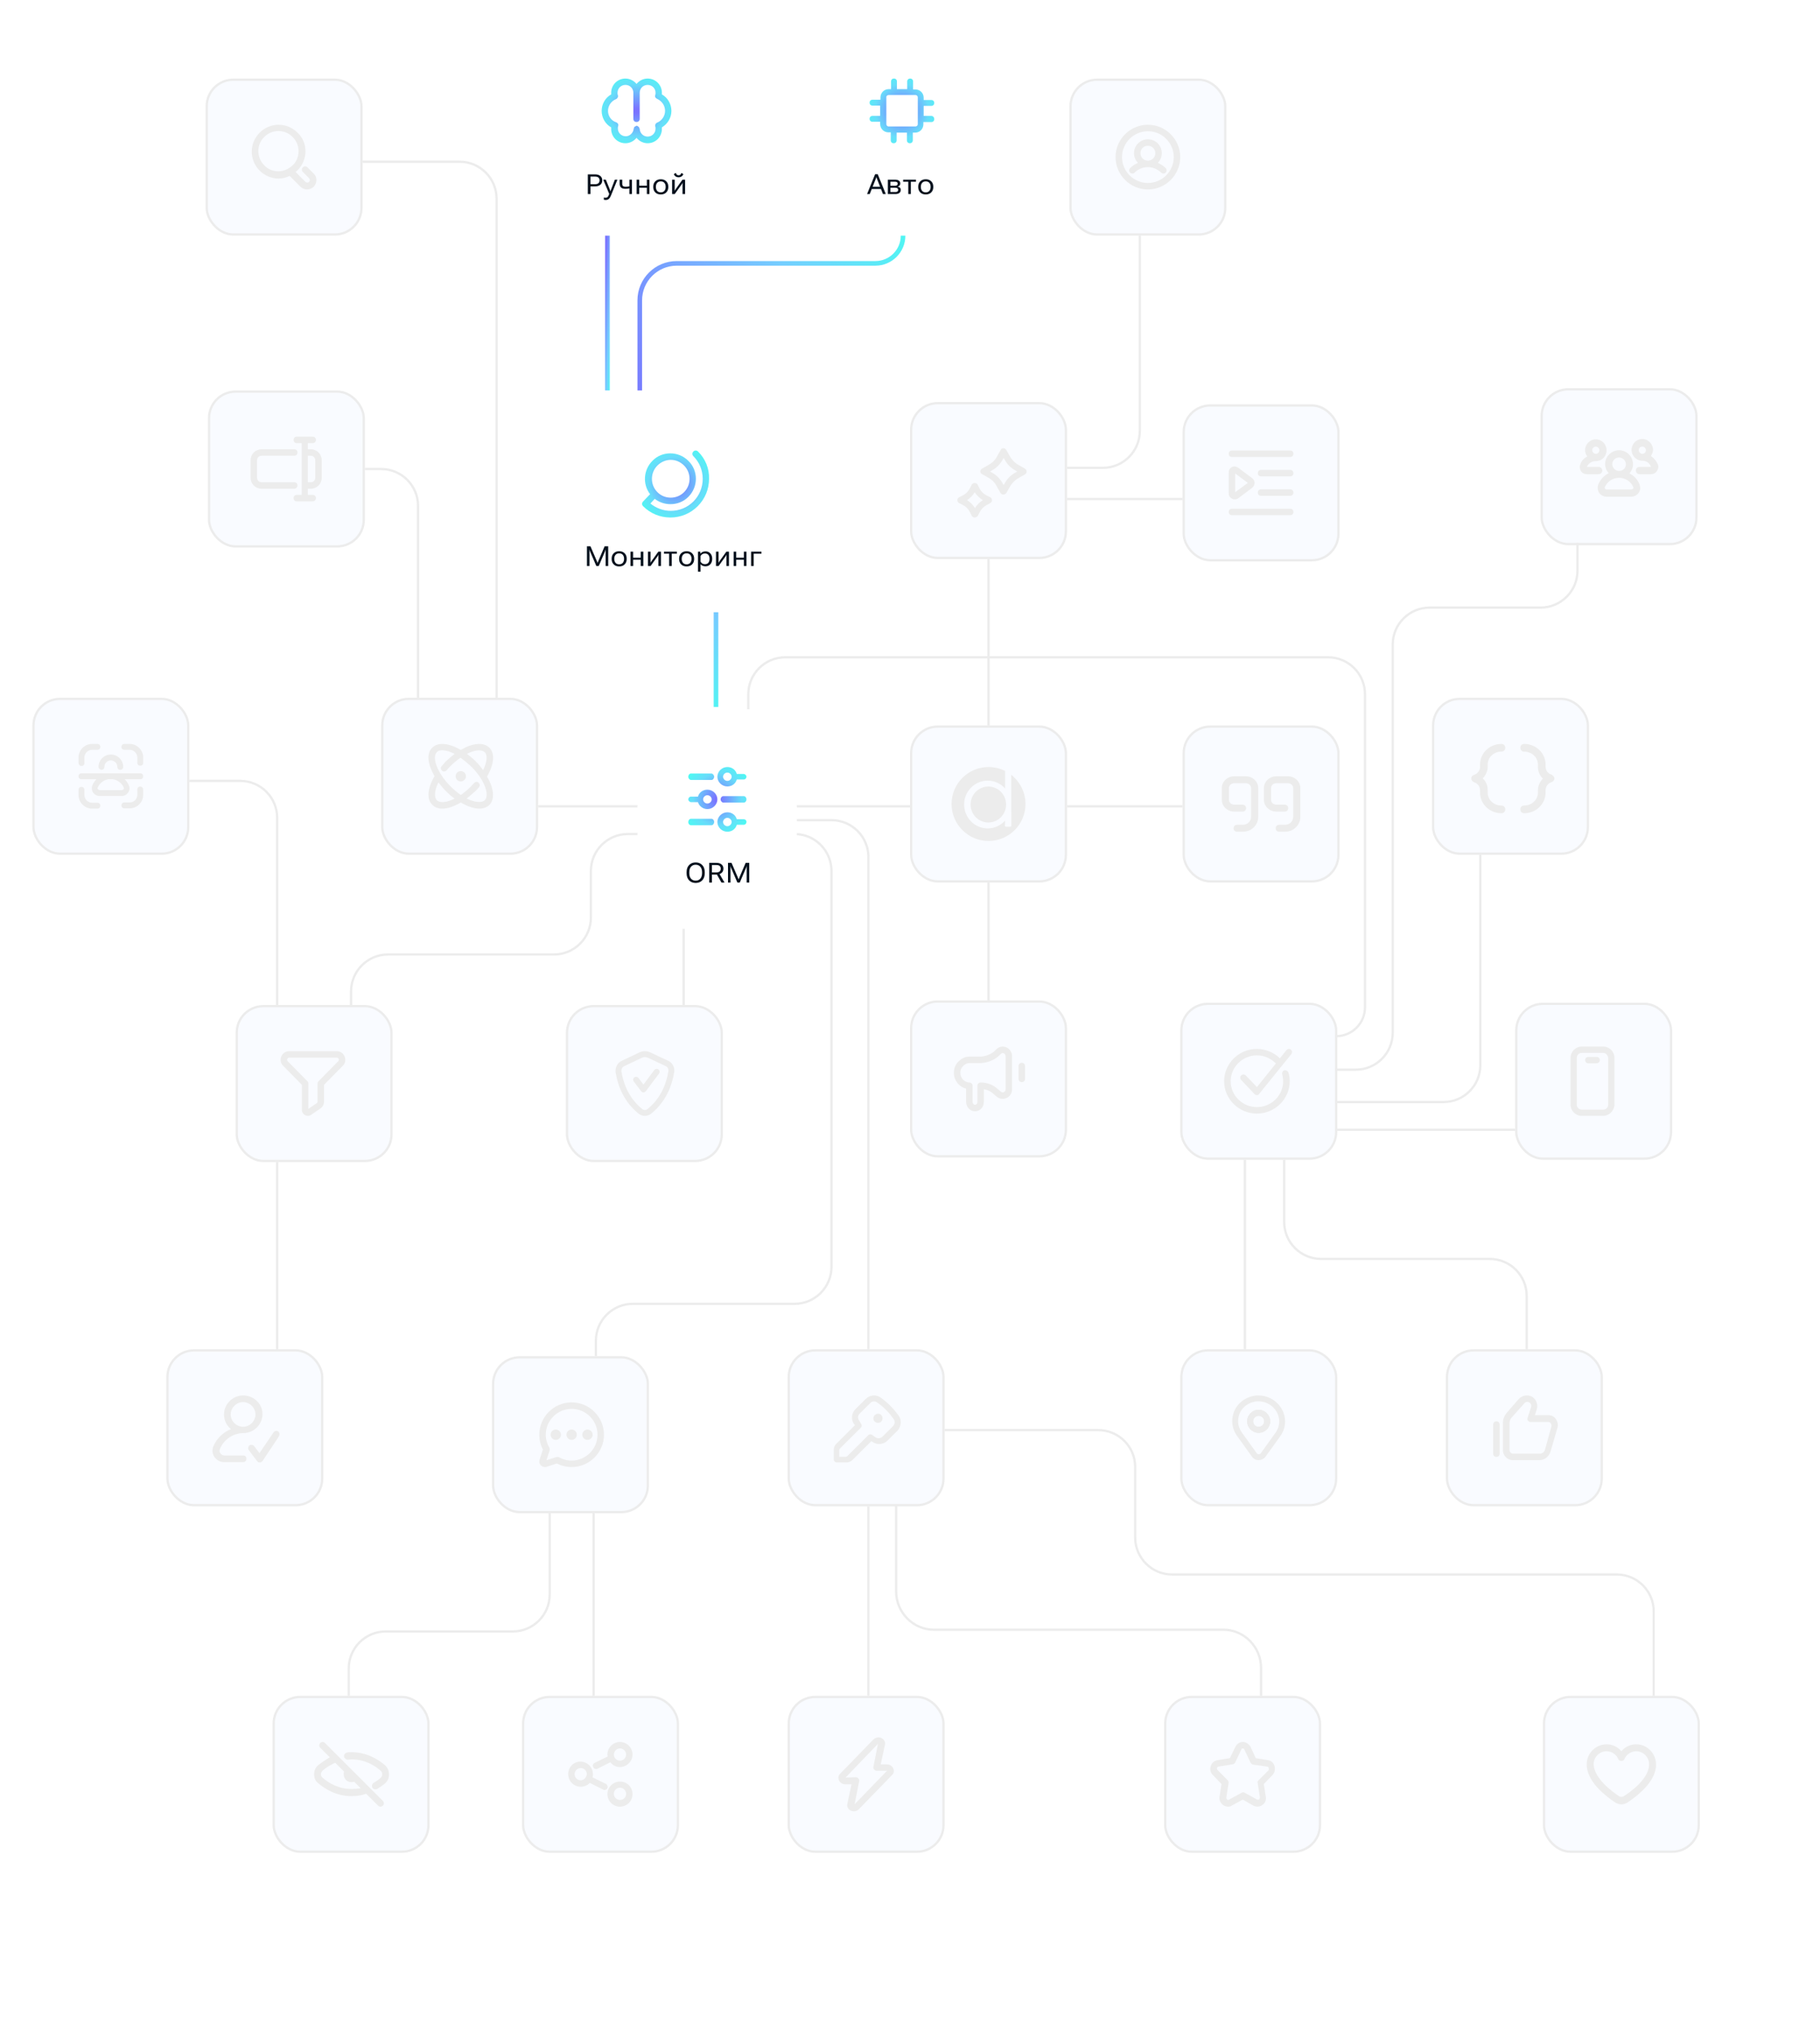 <svg width="788" height="879" viewBox="0 0 788 879" fill="none" xmlns="http://www.w3.org/2000/svg">
<rect x="394.5" y="314.5" width="67" height="67" rx="11.5" fill="#F9FBFF"/>
<rect x="394.5" y="314.5" width="67" height="67" rx="11.5" stroke="#ECECEC"/>
<path fill-rule="evenodd" clip-rule="evenodd" d="M428 364C436.837 364 444 356.837 444 348C444 342.866 441.582 338.297 437.823 335.37L435.181 333.698C433.022 332.612 430.582 332 428 332C419.163 332 412 339.163 412 348C412 356.837 419.163 364 428 364ZM435.181 333.698V341.292C433.317 339.202 430.622 337.889 427.625 337.889C421.999 337.889 417.437 342.517 417.437 348.226C417.437 353.935 421.999 358.563 427.625 358.563C430.622 358.563 433.317 357.25 435.181 355.16L435.107 357.311C435.097 357.614 435.339 357.864 435.642 357.864H437.358C437.654 357.864 437.893 357.624 437.892 357.328L437.823 335.37L435.181 333.698ZM435.606 348.226C435.606 352.525 432.166 356.01 427.922 356.01C423.679 356.01 420.239 352.525 420.239 348.226C420.239 343.927 423.679 340.441 427.922 340.441C432.166 340.441 435.606 343.927 435.606 348.226Z" fill="#ECECEC"/>
<rect x="394.5" y="174.5" width="67" height="67" rx="11.5" fill="#F9FBFF"/>
<rect x="394.5" y="174.5" width="67" height="67" rx="11.5" stroke="#ECECEC"/>
<path d="M434.409 214.045C433.864 214.045 433.455 213.773 433.182 213.364L431.546 210.5C430.864 209 429.501 207.636 428.001 206.818L425.137 205.182C424.728 205.045 424.455 204.5 424.455 204.091C424.455 203.545 424.728 203.136 425.137 202.864L428.001 201.227C429.501 200.409 430.864 199.182 431.682 197.545L433.319 194.682C433.455 194.273 434 194 434.409 194C434.955 194 435.364 194.273 435.637 194.682L437.273 197.545C438.091 199.045 439.455 200.409 440.955 201.227L443.818 202.864C444.227 203.136 444.5 203.545 444.5 204.091C444.5 204.636 444.227 205.045 443.818 205.318L440.955 206.955C439.455 207.773 438.091 209.136 437.273 210.636L435.637 213.5C435.364 213.773 434.955 214.045 434.409 214.045ZM428.682 204.091L429.364 204.5C431.41 205.591 433.046 207.227 434.137 209.273L434.546 209.955L434.955 209.273C436.046 207.227 437.682 205.591 439.727 204.5L440.409 204.091L439.727 203.682C437.682 202.591 436.046 200.955 434.955 198.909L434.546 198.227L434.137 198.909C433.046 200.955 431.41 202.591 429.364 203.682L428.682 204.091Z" fill="#ECECEC"/>
<path d="M422 224C421.454 224 421.045 223.727 420.773 223.318L419.954 221.682C419.273 220.318 418.182 219.227 416.818 218.545L415.182 217.727C414.773 217.455 414.5 216.909 414.5 216.5C414.5 215.955 414.773 215.545 415.182 215.273L416.818 214.455C418.182 213.773 419.273 212.682 419.954 211.318L420.773 209.682C421.318 208.864 422.682 208.864 423.227 209.682L424.045 211.318C424.727 212.682 425.818 213.773 427.181 214.455L428.818 215.273C429.227 215.545 429.499 215.955 429.499 216.5C429.499 217.045 429.227 217.455 428.818 217.727L427.318 218.545C425.954 219.227 424.863 220.318 424.181 221.682L423.363 223.318C422.954 223.727 422.545 224 422 224ZM418.727 216.5C420.091 217.318 421.318 218.545 422.136 219.909C422.954 218.545 424.181 217.318 425.545 216.5C424.045 215.545 422.954 214.455 422 213.091C421.182 214.455 420.091 215.545 418.727 216.5Z" fill="#ECECEC"/>
<rect x="165.5" y="302.5" width="67" height="67" rx="11.5" fill="#F9FBFF"/>
<rect x="165.5" y="302.5" width="67" height="67" rx="11.5" stroke="#ECECEC"/>
<path d="M211.854 323.617C210.03 321.793 206.943 321.512 203.295 322.775C202.032 323.196 200.77 323.898 199.507 324.599C194.456 321.652 189.686 321.091 187.16 323.617C184.495 326.143 185.196 330.914 188.142 335.967C185.056 341.159 184.635 345.93 187.16 348.316C188.142 349.439 189.686 350 191.51 350C193.895 350 196.701 349.018 199.507 347.334C202.313 349.018 205.119 350 207.504 350C209.328 350 210.731 349.439 211.854 348.456C214.379 345.93 213.818 341.159 210.872 336.107C213.958 330.774 214.379 326.003 211.854 323.617ZM204.137 325.441C206.803 324.459 208.767 324.599 209.889 325.582C211.152 326.845 210.872 329.932 209.188 333.3C208.206 332.037 207.224 330.774 205.961 329.511C204.698 328.248 203.436 327.266 202.173 326.283C202.874 326.003 203.576 325.582 204.137 325.441ZM189.125 346.351C187.862 345.088 188.142 342.001 189.826 338.633C190.808 339.896 191.79 341.159 193.053 342.422C194.316 343.685 195.579 344.808 196.841 345.65C193.334 347.474 190.387 347.614 189.125 346.351ZM209.889 346.351C208.627 347.614 205.68 347.334 202.032 345.65C203.295 344.667 204.558 343.545 205.821 342.422C206.382 341.861 206.943 341.299 207.364 340.738C207.925 340.177 207.785 339.335 207.224 338.773C206.662 338.212 205.821 338.352 205.259 338.914C204.839 339.475 204.277 339.896 203.856 340.457C202.453 341.861 200.91 343.124 199.507 344.106C198.104 343.124 196.561 341.861 195.158 340.457C188.984 334.282 187.02 327.687 189.125 325.582C189.546 325.02 190.387 324.74 191.51 324.74C192.913 324.74 194.877 325.301 196.841 326.283C195.579 327.266 194.316 328.388 193.053 329.511C192.492 330.213 191.79 330.914 191.229 331.616C190.668 332.177 190.808 333.019 191.369 333.581C191.931 334.142 192.913 334.002 193.334 333.44C193.895 332.739 194.456 332.177 195.017 331.616C196.42 330.213 197.964 328.95 199.367 327.967C200.77 328.95 202.313 330.213 203.856 331.616C210.03 337.651 211.994 344.246 209.889 346.351Z" fill="#ECECEC"/>
<path d="M199.5 338.24C200.737 338.24 201.74 337.237 201.74 336C201.74 334.763 200.737 333.76 199.5 333.76C198.263 333.76 197.26 334.763 197.26 336C197.26 337.237 198.263 338.24 199.5 338.24Z" fill="#ECECEC"/>
<rect x="102.5" y="435.5" width="67" height="67" rx="11.5" fill="#F9FBFF"/>
<rect x="102.5" y="435.5" width="67" height="67" rx="11.5" stroke="#ECECEC"/>
<path fill-rule="evenodd" clip-rule="evenodd" d="M122.549 461.284C120.292 459.023 121.912 455 125.179 455H145.825C149.092 455 150.712 459.023 148.455 461.284C148.454 461.286 148.453 461.287 148.451 461.288L140.301 469.548V476.769C140.301 477.929 139.738 479.159 138.656 479.83L134.658 482.575L134.641 482.586C133.751 483.179 132.726 483.077 131.989 482.643C131.268 482.217 130.703 481.408 130.703 480.415V469.548L122.549 461.284ZM124.38 458.364C124.231 458.725 124.299 459.075 124.531 459.307L124.539 459.314L133.099 467.99C133.358 468.252 133.503 468.605 133.503 468.973V479.972L137.102 477.501C137.125 477.484 137.15 477.469 137.174 477.454C137.324 477.365 137.501 477.103 137.501 476.769V468.973C137.501 468.605 137.646 468.252 137.905 467.99L146.473 459.307C146.705 459.075 146.773 458.725 146.624 458.364C146.478 458.01 146.187 457.8 145.825 457.8H125.179C124.817 457.8 124.526 458.01 124.38 458.364Z" fill="#ECECEC"/>
<rect x="245.5" y="435.5" width="67" height="67" rx="11.5" fill="#F9FBFF"/>
<rect x="245.5" y="435.5" width="67" height="67" rx="11.5" stroke="#ECECEC"/>
<path fill-rule="evenodd" clip-rule="evenodd" d="M276.916 455.491C278.388 454.836 280.033 454.836 281.505 455.491L281.527 455.502L289.396 459.188C289.406 459.193 289.416 459.197 289.426 459.202C291.189 460.085 292.233 462.025 291.889 464.105C291.234 468.165 289.253 476.169 281.91 482.053L281.896 482.064C280.294 483.312 278.127 483.312 276.524 482.064L276.511 482.053C269.165 476.168 267.185 468.161 266.532 464.102C266.527 464.073 266.523 464.044 266.521 464.015C266.358 462.218 267.158 460.102 269.154 459.187L276.886 455.505C276.896 455.5 276.906 455.496 276.916 455.491ZM277.965 457.811L270.239 461.489L270.219 461.499C269.441 461.853 268.978 462.763 269.052 463.744C269.675 467.577 271.513 474.782 278.095 480.061C278.774 480.586 279.646 480.586 280.326 480.061C286.935 474.761 288.761 467.517 289.376 463.697L289.377 463.691C289.538 462.726 289.066 461.876 288.299 461.485L280.459 457.812C279.654 457.457 278.77 457.457 277.965 457.811Z" fill="#ECECEC"/>
<path fill-rule="evenodd" clip-rule="evenodd" d="M285.08 462.89C285.643 463.311 285.758 464.108 285.337 464.671L279.626 472.308C279.387 472.627 279.011 472.816 278.612 472.818C278.213 472.82 277.836 472.634 277.594 472.316L274.396 468.116C273.97 467.557 274.078 466.759 274.638 466.333C275.197 465.907 275.995 466.015 276.421 466.574L278.598 469.433L283.298 463.147C283.719 462.584 284.517 462.469 285.08 462.89Z" fill="#ECECEC"/>
<rect x="118.5" y="734.5" width="67" height="67" rx="11.5" fill="#F9FBFF"/>
<rect x="118.5" y="734.5" width="67" height="67" rx="11.5" stroke="#ECECEC"/>
<path d="M166.653 764.021C163.705 761.516 158.842 758.421 152.211 758.421C151.474 758.421 150.737 758.421 150.295 758.568C149.411 758.716 148.821 759.453 148.968 760.337C149.116 761.074 149.853 761.663 150.589 761.663C151.032 761.663 151.621 761.516 152.211 761.516C157.958 761.516 162.232 764.168 164.737 766.379C165.179 766.674 165.474 767.263 165.474 768C165.474 768.737 165.179 769.179 164.737 769.621C163.853 770.358 162.821 771.095 161.789 771.684C161.053 772.126 160.905 773.011 161.2 773.747C161.495 774.189 161.937 774.484 162.526 774.484C162.821 774.484 162.968 774.484 163.263 774.337C164.442 773.6 165.621 772.863 166.653 771.979C167.832 770.947 168.421 769.621 168.421 768.147C168.421 766.379 167.832 765.053 166.653 764.021Z" fill="#ECECEC"/>
<path d="M140.716 754.442C140.126 753.853 139.242 753.853 138.653 754.442C138.063 755.032 138.063 755.916 138.653 756.505L142.779 760.632C140.716 761.811 138.947 763.137 137.768 764.021C136.589 765.053 136 766.379 136 768C136 769.621 136.589 770.947 137.768 771.832C140.716 774.337 145.579 777.432 152.211 777.432C154.421 777.432 156.484 777.137 158.547 776.4L163.705 781.558C164 781.853 164.442 782 164.737 782C165.032 782 165.474 781.853 165.768 781.558C166.358 780.968 166.358 780.084 165.768 779.495L140.716 754.442ZM152.211 774.337C146.463 774.337 142.189 771.684 139.684 769.474C139.242 769.179 138.947 768.589 138.947 768C138.947 767.411 139.242 766.821 139.684 766.379C140.863 765.347 142.779 764.021 145.137 762.989L148.968 766.821C148.821 767.116 148.821 767.558 148.821 768C148.821 769.916 150.295 771.389 152.211 771.389C152.653 771.389 152.947 771.242 153.389 771.242L156.189 774.042C154.863 774.189 153.537 774.337 152.211 774.337Z" fill="#ECECEC"/>
<rect x="90.5" y="169.5" width="67" height="67" rx="11.5" fill="#F9FBFF"/>
<rect x="90.5" y="169.5" width="67" height="67" rx="11.5" stroke="#ECECEC"/>
<path d="M128.8 210.14C128.8 209.3 128.24 208.74 127.4 208.74H113.26C112.14 208.74 111.3 207.9 111.3 206.78V199.22C111.3 198.1 112.14 197.26 113.26 197.26H127.4C128.24 197.26 128.8 196.7 128.8 195.86C128.8 195.02 128.24 194.46 127.4 194.46H113.26C110.6 194.46 108.5 196.56 108.5 199.22V206.78C108.5 209.44 110.6 211.54 113.26 211.54H127.4C128.1 211.54 128.8 210.98 128.8 210.14Z" fill="#ECECEC"/>
<path d="M134.54 194.46H133.28V191.8H135.38C136.22 191.8 136.78 191.24 136.78 190.4C136.78 189.56 136.22 189 135.38 189H128.52C127.68 189 127.12 189.56 127.12 190.4C127.12 191.24 127.68 191.8 128.52 191.8H130.62V214.2H128.52C127.68 214.2 127.12 214.76 127.12 215.6C127.12 216.44 127.68 217 128.52 217H135.38C136.22 217 136.78 216.44 136.78 215.6C136.78 214.76 136.22 214.2 135.38 214.2H133.28V211.54H134.54C137.2 211.54 139.3 209.44 139.3 206.78V199.22C139.3 196.56 137.2 194.46 134.54 194.46ZM136.5 206.78C136.5 207.9 135.66 208.74 134.54 208.74H133.28V197.26H134.54C135.66 197.26 136.5 198.1 136.5 199.22V206.78Z" fill="#ECECEC"/>
<rect x="463.5" y="34.5" width="67" height="67" rx="11.5" fill="#F9FBFF"/>
<rect x="463.5" y="34.5" width="67" height="67" rx="11.5" stroke="#ECECEC"/>
<path d="M497 54C489.3 54 483 60.3 483 68C483 75.7 489.3 82 497 82C504.7 82 511 75.7 511 68C511 60.3 504.7 54 497 54ZM497 79.2C490.84 79.2 485.8 74.16 485.8 68C485.8 61.84 490.84 56.8 497 56.8C503.16 56.8 508.2 61.84 508.2 68C508.2 74.16 503.16 79.2 497 79.2Z" fill="#ECECEC"/>
<path d="M504.7 72.76C503.72 71.78 502.6 71.08 501.34 70.52C502.32 69.4 503.02 68 503.02 66.32C503.02 62.96 500.36 60.3 497 60.3C493.64 60.3 490.98 62.96 490.98 66.32C490.98 68 491.68 69.4 492.66 70.52C491.4 71.08 490.28 71.78 489.3 72.76C488.74 73.32 488.74 74.16 489.3 74.72C489.58 75 490 75.14 490.28 75.14C490.7 75.14 490.98 75 491.26 74.72C492.8 73.18 494.76 72.34 497 72.34C499.1 72.34 501.2 73.18 502.74 74.72C503.3 75.28 504.14 75.28 504.7 74.72C505.26 74.16 505.26 73.32 504.7 72.76ZM493.78 66.32C493.78 64.5 495.18 63.1 497 63.1C498.82 63.1 500.22 64.5 500.22 66.32C500.22 68.14 498.82 69.54 497 69.54C495.18 69.54 493.78 68.14 493.78 66.32Z" fill="#ECECEC"/>
<rect x="512.5" y="175.5" width="67" height="67" rx="11.5" fill="#F9FBFF"/>
<rect x="512.5" y="175.5" width="67" height="67" rx="11.5" stroke="#ECECEC"/>
<path d="M558.6 197.8H533.4C532.56 197.8 532 197.24 532 196.4C532 195.56 532.56 195 533.4 195H558.6C559.44 195 560 195.56 560 196.4C560 197.24 559.44 197.8 558.6 197.8Z" fill="#ECECEC"/>
<path d="M558.6 214.6H546C545.16 214.6 544.6 214.04 544.6 213.2C544.6 212.36 545.16 211.8 546 211.8H558.6C559.44 211.8 560 212.36 560 213.2C560 214.04 559.44 214.6 558.6 214.6Z" fill="#ECECEC"/>
<path d="M558.6 206.2H546C545.16 206.2 544.6 205.64 544.6 204.8C544.6 203.96 545.16 203.4 546 203.4H558.6C559.44 203.4 560 203.96 560 204.8C560 205.64 559.44 206.2 558.6 206.2Z" fill="#ECECEC"/>
<path d="M558.6 223H533.4C532.56 223 532 222.44 532 221.6C532 220.76 532.56 220.2 533.4 220.2H558.6C559.44 220.2 560 220.76 560 221.6C560 222.44 559.44 223 558.6 223Z" fill="#ECECEC"/>
<path d="M534.52 216.14C534.1 216.14 533.68 216 533.4 215.86C532.56 215.44 532 214.6 532 213.62V204.38C532 203.4 532.56 202.56 533.4 202.14C534.24 201.72 535.22 201.86 536.06 202.42L542.22 207.04C542.78 207.46 543.2 208.16 543.2 209C543.2 209.84 542.78 210.54 542.22 211.1L536.06 215.72C535.64 216 535.08 216.14 534.52 216.14ZM534.8 204.94V213.06L540.26 209L534.8 204.94Z" fill="#ECECEC"/>
<rect x="656.5" y="434.5" width="67" height="67" rx="11.5" fill="#F9FBFF"/>
<rect x="656.5" y="434.5" width="67" height="67" rx="11.5" stroke="#ECECEC"/>
<path d="M694.014 483H684.851C682.156 483 680 480.818 680 478.091V457.909C680 455.182 682.156 453 684.851 453H694.149C696.844 453 699 455.182 699 457.909V478.227C698.865 480.818 696.709 483 694.014 483ZM684.851 455.727C683.638 455.727 682.695 456.682 682.695 457.909V478.227C682.695 479.318 683.638 480.273 684.851 480.273H694.149C695.362 480.273 696.305 479.318 696.305 478.091V457.909C696.17 456.682 695.227 455.727 694.014 455.727H684.851Z" fill="#ECECEC"/>
<path d="M691.184 460.227H687.681C686.872 460.227 686.333 459.682 686.333 458.864C686.333 458.045 686.872 457.5 687.681 457.5H691.319C692.128 457.5 692.667 458.045 692.667 458.864C692.667 459.682 691.993 460.227 691.184 460.227Z" fill="#ECECEC"/>
<rect x="511.5" y="584.5" width="67" height="67" rx="11.5" fill="#F9FBFF"/>
<rect x="511.5" y="584.5" width="67" height="67" rx="11.5" stroke="#ECECEC"/>
<path fill-rule="evenodd" clip-rule="evenodd" d="M543.758 604.043C550.547 603.477 556.266 608.585 556.409 615.171L556.409 615.199C556.409 617.501 555.688 619.653 554.41 621.5L554.397 621.518L547.937 630.519C547.925 630.536 547.911 630.554 547.898 630.571C546.413 632.429 543.492 632.543 542.066 630.513L535.604 621.51C533.919 619.122 533.034 616.107 533.75 612.916C534.632 608.131 538.804 604.609 543.719 604.047C543.732 604.045 543.745 604.044 543.758 604.043ZM543.989 606.578C540.055 607.036 536.896 609.836 536.249 613.398C536.246 613.416 536.242 613.434 536.238 613.452C535.699 615.827 536.332 618.124 537.681 620.039L544.147 629.047C544.491 629.54 545.35 629.655 545.892 629.003L552.323 620.043C553.318 618.601 553.861 616.958 553.864 615.213C553.746 610.149 549.346 606.142 543.989 606.578Z" fill="#ECECEC"/>
<path fill-rule="evenodd" clip-rule="evenodd" d="M544.955 612.782C543.619 612.782 542.537 613.864 542.537 615.2C542.537 616.536 543.619 617.618 544.955 617.618C546.29 617.618 547.373 616.536 547.373 615.2C547.373 613.864 546.29 612.782 544.955 612.782ZM539.991 615.2C539.991 612.459 542.214 610.236 544.955 610.236C547.696 610.236 549.918 612.459 549.918 615.2C549.918 617.941 547.696 620.164 544.955 620.164C542.214 620.164 539.991 617.941 539.991 615.2Z" fill="#ECECEC"/>
<path fill-rule="evenodd" clip-rule="evenodd" d="M544.955 612.782C543.619 612.782 542.537 613.864 542.537 615.2C542.537 616.536 543.619 617.618 544.955 617.618C546.29 617.618 547.373 616.536 547.373 615.2C547.373 613.864 546.29 612.782 544.955 612.782ZM539.991 615.2C539.991 612.459 542.214 610.236 544.955 610.236C547.696 610.236 549.918 612.459 549.918 615.2C549.918 617.941 547.696 620.164 544.955 620.164C542.214 620.164 539.991 617.941 539.991 615.2Z" fill="#ECECEC"/>
<path fill-rule="evenodd" clip-rule="evenodd" d="M544.955 612.782C543.619 612.782 542.537 613.864 542.537 615.2C542.537 616.536 543.619 617.618 544.955 617.618C546.29 617.618 547.373 616.536 547.373 615.2C547.373 613.864 546.29 612.782 544.955 612.782ZM539.991 615.2C539.991 612.459 542.214 610.236 544.955 610.236C547.696 610.236 549.918 612.459 549.918 615.2C549.918 617.941 547.696 620.164 544.955 620.164C542.214 620.164 539.991 617.941 539.991 615.2Z" fill="#ECECEC"/>
<rect x="626.5" y="584.5" width="67" height="67" rx="11.5" fill="#F9FBFF"/>
<rect x="626.5" y="584.5" width="67" height="67" rx="11.5" stroke="#ECECEC"/>
<path d="M647.9 630.6C647.06 630.6 646.5 630.04 646.5 629.2V616.6C646.5 615.76 647.06 615.2 647.9 615.2C648.74 615.2 649.3 615.76 649.3 616.6V629.2C649.3 630.04 648.74 630.6 647.9 630.6Z" fill="#ECECEC"/>
<path d="M666.486 632H654.955C652.622 632 650.7 630.04 650.7 627.66V615.9C650.7 614.36 651.249 612.96 652.21 611.7L657.701 605.4C658.525 604.56 659.76 604 661.133 604C662.643 604 663.878 604.7 664.702 605.82C665.525 607.08 665.8 608.48 665.388 609.88L664.564 612.54H670.33C671.703 612.54 672.938 613.1 673.624 614.22C674.448 615.34 674.723 616.74 674.311 618L671.428 627.94C670.742 630.46 668.82 632 666.486 632ZM654.406 613.66C653.857 614.36 653.583 615.06 653.583 615.9V627.66C653.583 628.5 654.269 629.2 655.093 629.2H666.624C667.722 629.2 668.683 628.5 668.957 627.38L671.703 617.44C671.84 617.02 671.703 616.46 671.428 616.04C671.154 615.62 670.742 615.48 670.33 615.48H662.643C662.231 615.48 661.819 615.2 661.544 614.92C661.27 614.64 661.27 614.08 661.407 613.66L662.917 609.04C663.054 608.48 663.054 607.92 662.643 607.5C662.094 606.66 660.721 606.52 660.035 607.36L654.406 613.66Z" fill="#ECECEC"/>
<rect x="620.5" y="302.5" width="67" height="67" rx="11.5" fill="#F9FBFF"/>
<rect x="620.5" y="302.5" width="67" height="67" rx="11.5" stroke="#ECECEC"/>
<path d="M644.115 330.95C644.115 327.801 646.763 325.315 650.073 325.315C651.065 325.315 651.727 324.652 651.727 323.657C651.727 322.663 651.065 322 650.073 322C644.943 322 640.806 325.978 640.806 330.95V331.945C640.806 333.436 639.813 334.928 638.158 335.425C637.496 335.591 637 336.254 637 336.917C637 337.58 637.496 338.243 638.158 338.575C639.813 339.072 640.806 340.398 640.806 342.055V343.05C640.806 348.022 644.943 352 650.073 352C651.065 352 651.727 351.337 651.727 350.343C651.727 349.348 651.065 348.685 650.073 348.685C646.763 348.685 644.115 346.199 644.115 343.05V341.89C644.115 339.901 643.288 338.077 641.964 336.917C643.288 335.591 644.115 333.768 644.115 331.945V330.95Z" fill="#ECECEC"/>
<path d="M671.842 335.333C670.187 334.833 669.194 333.5 669.194 331.833V331C669.194 326 665.057 322 659.927 322C658.935 322 658.273 322.667 658.273 323.667C658.273 324.667 658.935 325.333 659.927 325.333C663.237 325.333 665.885 327.833 665.885 331V332C665.885 334 666.712 335.833 668.036 337C666.712 338.333 665.885 340.167 665.885 342V343C665.885 346.167 663.237 348.667 659.927 348.667C658.935 348.667 658.273 349.333 658.273 350.333C658.273 351.333 658.935 352 659.927 352C665.057 352 669.194 348 669.194 343V342C669.194 340.5 670.187 339 671.842 338.5C672.504 338.333 673 337.667 673 337C673 336.333 672.504 335.667 671.842 335.333Z" fill="#ECECEC"/>
<rect x="667.5" y="168.5" width="67" height="67" rx="11.5" fill="#F9FBFF"/>
<rect x="667.5" y="168.5" width="67" height="67" rx="11.5" stroke="#ECECEC"/>
<path d="M705.496 204.937C706.425 203.836 707.045 202.421 707.045 201.006C707.045 197.547 704.257 194.874 701.005 194.874C697.753 194.874 694.966 197.547 694.966 200.849C694.966 202.421 695.585 203.836 696.514 204.78C694.501 205.881 692.953 207.453 692.023 209.654C691.559 210.755 691.714 212.17 692.333 213.27C693.107 214.371 694.346 215 695.585 215H706.27C707.509 215 708.748 214.371 709.522 213.27C710.297 212.17 710.297 210.912 709.832 209.654C709.058 207.61 707.509 205.881 705.496 204.937ZM698.063 200.849C698.063 199.277 699.457 198.019 701.005 198.019C702.554 198.019 703.947 199.277 703.947 201.006C703.947 202.736 702.554 203.836 701.005 203.836C699.457 203.836 698.063 202.579 698.063 200.849ZM707.045 211.541C706.89 211.698 706.58 211.855 706.425 211.855H695.585C695.275 211.855 695.121 211.698 694.966 211.541C694.811 211.541 694.811 211.226 694.811 210.912C695.895 208.396 698.218 206.824 701.005 206.824C703.793 206.824 706.116 208.396 707.2 210.912C707.2 211.226 707.2 211.541 707.045 211.541Z" fill="#ECECEC"/>
<path d="M693.727 203.679C693.727 202.893 693.107 202.107 692.178 202.107H687.068C687.687 200.535 689.236 199.591 690.939 199.591C693.572 199.591 695.585 197.547 695.585 194.874C695.585 192.201 693.417 190.157 690.939 190.157C688.462 190.157 686.294 192.201 686.294 194.874C686.294 195.818 686.603 196.761 687.223 197.547C685.829 198.333 684.745 199.434 684.281 200.849C683.816 201.792 683.971 202.893 684.435 203.836C685.055 204.78 685.984 205.252 687.068 205.252H692.023C692.953 205.252 693.727 204.623 693.727 203.679ZM689.391 194.874C689.391 193.931 690.165 193.302 690.939 193.302C691.714 193.302 692.488 194.088 692.488 194.874C692.488 195.818 691.714 196.447 690.939 196.447C690.165 196.447 689.391 195.66 689.391 194.874Z" fill="#ECECEC"/>
<path d="M717.73 200.849C717.11 199.434 716.026 198.176 714.788 197.39C715.252 196.604 715.717 195.66 715.717 194.717C715.717 192.201 713.549 190 711.071 190C708.593 190 706.425 192.044 706.425 194.717C706.425 197.39 708.593 199.434 711.071 199.434C712.774 199.434 714.323 200.377 714.788 202.107H709.832C708.903 202.107 708.284 202.736 708.284 203.679C708.284 204.465 708.903 205.252 709.832 205.252H714.788C715.872 205.252 716.801 204.78 717.42 203.836C718.04 202.893 718.194 201.792 717.73 200.849ZM711.071 193.302C712 193.302 712.62 194.088 712.62 194.874C712.62 195.818 711.845 196.447 711.071 196.447C710.297 196.447 709.522 195.66 709.522 194.874C709.522 193.931 710.142 193.302 711.071 193.302Z" fill="#ECECEC"/>
<rect x="226.5" y="734.5" width="67" height="67" rx="11.5" fill="#F9FBFF"/>
<rect x="226.5" y="734.5" width="67" height="67" rx="11.5" stroke="#ECECEC"/>
<path d="M268.428 771.134C265.502 771.134 262.995 773.502 262.995 776.567C262.995 779.493 265.363 782 268.428 782C271.353 782 273.861 779.632 273.861 776.567C273.861 773.502 271.493 771.134 268.428 771.134ZM268.428 779.075C267.035 779.075 265.781 777.96 265.781 776.428C265.781 775.035 266.896 773.781 268.428 773.781C269.821 773.781 271.075 774.896 271.075 776.428C271.075 777.96 269.96 779.075 268.428 779.075Z" fill="#ECECEC"/>
<path d="M258.119 765.701C258.259 765.701 258.537 765.701 258.677 765.562L264.249 762.776C265.224 764.03 266.756 764.866 268.428 764.866C271.493 764.726 273.861 762.358 273.861 759.433C273.861 756.507 271.493 754 268.428 754C265.502 754 262.995 756.368 262.995 759.433C262.995 759.711 262.995 759.99 263.134 760.269L257.423 763.055C256.726 763.473 256.448 764.308 256.866 764.866C257.005 765.423 257.562 765.701 258.119 765.701ZM268.428 756.786C269.821 756.786 271.075 757.9 271.075 759.433C271.075 760.826 269.96 762.08 268.428 762.08C267.035 762.08 265.781 760.965 265.781 759.433C265.92 757.9 267.035 756.786 268.428 756.786Z" fill="#ECECEC"/>
<path d="M262.299 772.109L256.587 769.323C256.726 768.905 256.726 768.488 256.726 767.93C256.726 765.005 254.358 762.498 251.294 762.498C248.229 762.498 246 765.005 246 767.93C246 770.856 248.368 773.363 251.433 773.363C252.965 773.363 254.358 772.806 255.333 771.692L261.184 774.617C261.323 774.756 261.602 774.756 261.741 774.756C262.299 774.756 262.716 774.478 262.995 773.92C263.274 773.363 262.995 772.527 262.299 772.109ZM251.433 770.577C249.9 770.577 248.786 769.323 248.786 767.93C248.786 766.537 249.9 765.284 251.433 765.284C252.826 765.284 254.08 766.398 254.08 767.93C253.94 769.323 252.826 770.577 251.433 770.577Z" fill="#ECECEC"/>
<rect x="72.5" y="584.5" width="67" height="67" rx="11.5" fill="#F9FBFF"/>
<rect x="72.5" y="584.5" width="67" height="67" rx="11.5" stroke="#ECECEC"/>
<path d="M105.388 629.97H97.129C96.405 629.97 95.68 629.537 95.391 628.96C94.956 628.383 94.956 627.806 95.246 627.085C96.984 623.045 100.897 620.303 105.388 620.303C109.88 620.303 113.647 616.552 113.647 612.08C113.647 607.607 109.88 604 105.243 604C100.752 604 96.984 607.751 96.984 612.224C96.984 614.821 98.144 617.129 100.027 618.572C96.695 619.871 93.797 622.612 92.348 626.075C91.768 627.517 91.913 629.249 92.782 630.547C93.797 631.99 95.246 632.856 96.984 632.856H105.243C106.113 632.856 106.692 632.279 106.692 631.413C106.692 630.547 106.113 629.97 105.388 629.97ZM99.882 612.224C99.882 609.338 102.346 606.886 105.243 606.886C108.141 606.886 110.605 609.338 110.605 612.224C110.605 615.109 108.141 617.562 105.243 617.562C102.346 617.562 99.882 615.109 99.882 612.224Z" fill="#ECECEC"/>
<path d="M120.457 619.582C119.733 619.149 118.864 619.294 118.429 620.015L112.343 628.96L110.025 625.93C109.59 625.353 108.576 625.209 107.996 625.642C107.417 626.075 107.272 627.085 107.707 627.662L111.329 632.423C111.619 632.856 112.054 633 112.488 633C112.923 633 113.358 632.711 113.647 632.423L120.747 621.746C121.182 620.881 121.037 620.015 120.457 619.582Z" fill="#ECECEC"/>
<rect x="89.5" y="34.5" width="67" height="67" rx="11.5" fill="#F9FBFF"/>
<rect x="89.5" y="34.5" width="67" height="67" rx="11.5" stroke="#ECECEC"/>
<path d="M135.823 75.143L133.112 72.429C132.541 71.857 131.685 71.857 131.115 72.429C130.544 73 130.544 73.857 131.115 74.429L133.825 77.143C134.254 77.571 134.254 78.286 133.825 78.714C133.397 79.143 132.684 79.143 132.256 78.714L127.976 74.429C128.261 74.143 128.546 74 128.832 73.714C130.972 71.571 132.256 68.571 132.256 65.571C132.256 62.429 131.115 59.571 128.832 57.429C124.266 52.857 116.99 52.857 112.424 57.429C107.859 62 107.859 69.286 112.424 73.857C114.564 76 117.561 77.286 120.557 77.286C122.269 77.286 123.981 76.857 125.408 76.143L130.116 80.857C130.829 81.571 131.971 82 132.969 82C133.968 82 134.967 81.571 135.823 80.857C137.392 79.143 137.392 76.571 135.823 75.143ZM114.422 71.571C110.997 68.143 110.997 62.571 114.422 59.286C116.134 57.571 118.274 56.714 120.557 56.714C122.839 56.714 124.98 57.571 126.692 59.286C128.404 61 129.26 63.143 129.26 65.429C129.26 67.714 128.404 70 126.692 71.571C124.98 73.143 122.839 74.143 120.557 74.143C118.274 74.143 115.991 73.286 114.422 71.571Z" fill="#ECECEC"/>
<rect x="213.5" y="587.5" width="67" height="67" rx="11.5" fill="#F9FBFF"/>
<rect x="213.5" y="587.5" width="67" height="67" rx="11.5" stroke="#ECECEC"/>
<path d="M236.02 635C235.32 635 234.76 634.72 234.2 634.3C233.5 633.6 233.36 632.62 233.64 631.78L235.04 627.44C234.06 625.48 233.5 623.24 233.5 621C233.5 613.3 239.8 607 247.5 607C255.2 607 261.5 613.3 261.5 621C261.5 628.7 255.2 635 247.5 635C245.26 635 243.02 634.44 241.06 633.46L236.72 634.86C236.58 635 236.3 635 236.02 635ZM241.9 630.66C243.58 631.64 245.54 632.2 247.5 632.2C253.66 632.2 258.7 627.16 258.7 621C258.7 614.84 253.66 609.8 247.5 609.8C241.34 609.8 236.3 614.84 236.3 621C236.3 622.96 236.86 624.92 237.84 626.6C237.98 626.88 238.12 627.3 237.98 627.72L236.58 632.06L240.92 630.66C240.92 630.66 241.763 630.592 241.9 630.66Z" fill="#ECECEC"/>
<path d="M247.5 623.24C248.737 623.24 249.74 622.237 249.74 621C249.74 619.763 248.737 618.76 247.5 618.76C246.263 618.76 245.26 619.763 245.26 621C245.26 622.237 246.263 623.24 247.5 623.24Z" fill="#ECECEC"/>
<path d="M240.64 623.24C241.877 623.24 242.88 622.237 242.88 621C242.88 619.763 241.877 618.76 240.64 618.76C239.403 618.76 238.4 619.763 238.4 621C238.4 622.237 239.403 623.24 240.64 623.24Z" fill="#ECECEC"/>
<path d="M254.36 623.24C255.597 623.24 256.6 622.237 256.6 621C256.6 619.763 255.597 618.76 254.36 618.76C253.123 618.76 252.12 619.763 252.12 621C252.12 622.237 253.123 623.24 254.36 623.24Z" fill="#ECECEC"/>
<rect x="341.5" y="584.5" width="67" height="67" rx="11.5" fill="#F9FBFF"/>
<rect x="341.5" y="584.5" width="67" height="67" rx="11.5" stroke="#ECECEC"/>
<path d="M389.061 612.679C386.853 609.703 384.254 606.984 381.266 604.914C379.318 603.49 376.59 603.749 374.771 605.561L370.354 609.961C368.665 611.644 368.405 614.362 369.704 616.303C369.834 616.433 369.964 616.692 370.224 616.821L362.039 624.975C361.39 625.622 361 626.528 361 627.564V631.706C361 632.094 361.13 632.353 361.39 632.612C361.65 632.871 361.909 633 362.299 633H366.456C367.496 633 368.405 632.612 369.055 631.965L377.239 623.81C377.499 623.94 377.629 624.069 377.889 624.199C379.837 625.493 382.566 625.234 384.254 623.552L388.671 619.151C390.23 617.339 390.49 614.621 389.061 612.679ZM386.593 617.339L382.176 621.74C381.266 622.646 379.967 622.775 379.058 622.128C378.538 621.74 378.149 621.481 377.629 621.092C377.109 620.704 376.33 620.704 375.94 621.222L366.976 630.153C366.716 630.411 366.456 630.541 366.197 630.541H363.338V627.693C363.338 627.434 363.468 627.176 363.728 626.917L372.692 617.986C373.212 617.468 373.212 616.821 372.822 616.303C372.562 615.786 372.173 615.268 371.913 614.75C371.263 613.844 371.393 612.55 372.302 611.773L376.719 607.373C377.109 606.855 377.759 606.596 378.408 606.596C378.928 606.596 379.318 606.726 379.707 606.984C382.566 608.926 384.904 611.385 386.853 614.103C387.632 615.139 387.502 616.433 386.593 617.339Z" fill="#ECECEC"/>
<path d="M380.148 611.909C379.593 611.909 379.177 612.192 378.761 612.474C377.928 613.321 377.928 614.593 378.761 615.299C379.177 615.722 379.593 615.864 380.148 615.864C380.703 615.864 381.12 615.722 381.536 615.299C381.952 614.875 382.091 614.451 382.091 613.886C382.091 613.321 381.952 612.898 381.536 612.474C381.258 612.05 380.703 611.909 380.148 611.909Z" fill="#ECECEC"/>
<rect x="511.5" y="434.5" width="67" height="67" rx="11.5" fill="#F9FBFF"/>
<rect x="511.5" y="434.5" width="67" height="67" rx="11.5" stroke="#ECECEC"/>
<path d="M539.372 465.484C538.804 464.924 537.952 464.924 537.384 465.484C536.816 466.044 536.816 466.884 537.384 467.443L543.206 473.602C543.49 473.882 543.916 474.022 544.2 474.022C544.626 474.022 545.052 473.882 545.194 473.462L559.109 456.246C559.535 455.686 559.535 454.706 558.825 454.287C558.399 453.867 557.547 453.867 556.979 454.566L554.139 458.066C551.583 455.546 547.892 454.007 544.2 454.007C536.39 454.007 530 460.305 530 468.003C530 475.701 536.39 482 544.2 482C552.009 482 558.399 475.701 558.399 468.003C558.399 466.744 558.257 465.484 557.831 464.224C557.547 463.524 556.837 463.104 556.127 463.244C555.417 463.384 554.991 464.224 555.133 464.924C555.417 465.904 555.559 467.024 555.559 468.003C555.559 474.162 550.447 479.201 544.2 479.201C537.952 479.201 532.84 474.162 532.84 468.003C532.84 461.845 537.952 456.806 544.2 456.806C547.324 456.806 550.164 458.066 552.435 460.305L544.2 470.523L539.372 465.484Z" fill="#ECECEC"/>
<rect x="394.5" y="433.5" width="67" height="67" rx="11.5" fill="#F9FBFF"/>
<rect x="394.5" y="433.5" width="67" height="67" rx="11.5" stroke="#ECECEC"/>
<path fill-rule="evenodd" clip-rule="evenodd" d="M436.03 453.487C437.293 454.178 438.2 455.549 438.2 457.2V471.48C438.2 474.822 434.499 476.802 431.778 474.859C431.748 474.838 431.718 474.814 431.689 474.79L430.196 473.53C430.174 473.512 430.153 473.493 430.133 473.474C428.985 472.381 427.554 471.7 425.982 471.449V476.94C425.982 479.161 424.358 481 422.138 481C419.873 481 418.295 478.972 418.295 476.94V471.183C415.276 470.494 413 467.636 413 464.34C413 462.484 413.655 460.697 415.056 459.413C416.188 458.258 417.741 457.34 419.695 457.34H424.541C426.689 457.21 428.681 456.475 430.185 455.298L431.634 453.939C431.662 453.913 431.691 453.887 431.722 453.863C433.081 452.785 434.746 452.785 436.03 453.487ZM433.5 456.028L432.056 457.382C432.028 457.408 431.999 457.433 431.968 457.457C429.956 459.053 427.366 459.983 424.662 460.138C424.635 460.139 424.609 460.14 424.582 460.14H419.695C418.68 460.14 417.8 460.605 417.034 461.395C417.013 461.417 416.99 461.439 416.967 461.46C416.22 462.134 415.8 463.132 415.8 464.34C415.8 466.711 417.68 468.54 419.695 468.54C420.468 468.54 421.095 469.167 421.095 469.94V476.94C421.095 477.709 421.688 478.2 422.138 478.2C422.634 478.2 423.182 477.799 423.182 476.94V469.94C423.182 469.167 423.809 468.54 424.582 468.54C427.337 468.54 429.988 469.486 432.032 471.416L433.443 472.607C434.251 473.141 435.4 472.6 435.4 471.48V457.2C435.4 456.611 435.085 456.162 434.686 455.943C434.318 455.742 433.895 455.736 433.5 456.028Z" fill="#ECECEC"/>
<path fill-rule="evenodd" clip-rule="evenodd" d="M442.4 460C443.173 460 443.8 460.627 443.8 461.4V467C443.8 467.773 443.173 468.4 442.4 468.4C441.627 468.4 441 467.773 441 467V461.4C441 460.627 441.627 460 442.4 460Z" fill="#ECECEC"/>
<rect x="341.5" y="734.5" width="67" height="67" rx="11.5" fill="#F9FBFF"/>
<rect x="341.5" y="734.5" width="67" height="67" rx="11.5" stroke="#ECECEC"/>
<path d="M369.726 784C369.274 784 368.822 783.854 368.37 783.708C367.165 783.124 366.562 781.955 366.863 780.787L368.671 772.315H365.959C364.754 772.315 363.699 771.585 363.247 770.562C362.795 769.54 362.945 768.371 363.85 767.641L378.164 752.888C379.068 752.012 380.575 751.72 381.63 752.304C382.835 752.888 383.438 754.057 383.137 755.225L381.329 763.697H384.041C385.246 763.697 386.301 764.427 386.753 765.45C387.205 766.472 387.055 767.641 386.15 768.371L371.836 783.124C371.233 783.708 370.48 784 369.726 784ZM370.48 769.247C370.932 769.247 371.384 769.394 371.685 769.832C371.986 770.27 372.137 770.562 371.986 771L370.028 780.933L384.041 766.472H379.671C379.219 766.472 378.767 766.326 378.466 765.888C378.164 765.596 378.014 765.158 378.164 764.719L380.123 754.787L366.11 769.394L370.48 769.247Z" fill="#ECECEC"/>
<rect x="668.5" y="734.5" width="67" height="67" rx="11.5" fill="#F9FBFF"/>
<rect x="668.5" y="734.5" width="67" height="67" rx="11.5" stroke="#ECECEC"/>
<path d="M708.45 755C705.9 755 703.65 756.052 702 758.006C700.35 756.052 698.1 755 695.55 755C690.9 755 687 758.908 687 763.566C687 763.867 687 764.168 687 764.468C687.6 771.532 695.1 777.393 699.45 780.249C700.2 780.699 701.1 781 702 781C702.9 781 703.8 780.699 704.55 780.249C708.9 777.393 716.4 771.532 717 764.618C717 764.318 717 764.017 717 763.717C717 758.908 713.1 755 708.45 755ZM714 764.168C713.55 770.179 706.05 775.59 702.9 777.543C702.3 777.844 701.7 777.844 701.1 777.543C697.95 775.439 690.6 770.029 690 764.017C690 764.017 690 763.717 690 763.566C690 760.561 692.55 758.006 695.55 758.006C697.8 758.006 699.75 759.358 700.65 761.312C700.8 761.913 701.4 762.214 702 762.214C702.6 762.214 703.2 761.913 703.35 761.312C704.25 759.358 706.2 758.006 708.45 758.006C711.45 758.006 714 760.561 714 763.566C714 763.717 714 764.017 714 764.168Z" fill="#ECECEC"/>
<rect x="504.5" y="734.5" width="67" height="67" rx="11.5" fill="#F9FBFF"/>
<rect x="504.5" y="734.5" width="67" height="67" rx="11.5" stroke="#ECECEC"/>
<path d="M531.665 782C530.966 782 530.266 781.72 529.567 781.3C528.448 780.46 527.748 779.06 528.028 777.66L528.867 772.2L525.09 768.28C524.111 767.3 523.691 765.76 524.251 764.36C524.67 762.96 525.79 762.12 527.189 761.84L532.505 761L534.883 756.1C535.443 754.84 536.702 754 538.101 754C539.5 754 540.759 754.84 541.458 756.1L543.697 761L548.873 761.84C550.272 761.98 551.391 762.96 551.811 764.36C552.231 765.76 551.951 767.16 550.972 768.28L547.194 772.2L548.034 777.66C548.314 779.06 547.754 780.6 546.495 781.3C545.376 782.14 543.977 782.14 542.718 781.58L538.101 778.92L533.484 781.44C532.925 781.86 532.365 782 531.665 782ZM538.101 756.8C537.961 756.8 537.541 756.8 537.401 757.36L534.743 762.96C534.463 763.38 534.044 763.66 533.624 763.66L527.608 764.64C527.189 764.64 527.049 765.06 526.909 765.2C526.909 765.34 526.769 765.76 527.189 766.18L531.525 770.52C531.805 770.8 531.945 771.22 531.945 771.78L530.966 777.94C530.826 778.5 531.246 778.78 531.386 778.92C531.525 779.06 531.805 779.2 532.225 778.92L537.541 775.98C537.961 775.7 538.521 775.7 538.94 775.98L544.256 778.92C544.676 779.06 544.956 778.92 545.096 778.92C545.236 778.78 545.516 778.5 545.516 777.94L544.536 771.78C544.396 771.36 544.536 770.94 544.956 770.52L549.293 766.18C549.433 765.9 549.293 765.34 549.293 765.2C549.293 765.06 549.013 764.64 548.593 764.64L542.578 763.8C542.158 763.8 541.738 763.38 541.458 762.96L538.8 757.36C538.66 756.8 538.241 756.8 538.101 756.8Z" fill="#ECECEC"/>
<rect x="512.5" y="314.5" width="67" height="67" rx="11.5" fill="#F9FBFF"/>
<rect x="512.5" y="314.5" width="67" height="67" rx="11.5" stroke="#ECECEC"/>
<path d="M539.355 336H534.409C531.473 336 529 338.25 529 341.1V346.2C529 349.05 531.473 351.3 534.409 351.3H537.964C538.891 351.3 539.509 350.7 539.509 349.8C539.509 348.9 538.891 348.3 537.964 348.3H534.409C533.173 348.3 532.091 347.4 532.091 346.2V341.1C532.091 339.9 533.173 339 534.409 339H539.355C540.591 339 541.673 339.9 541.673 341.1V353.55C541.673 355.5 540.127 357 538.118 357H535.645C534.718 357 534.1 357.6 534.1 358.5C534.1 359.4 534.718 360 535.645 360H538.118C541.827 360 544.764 357.15 544.764 353.55V341.1C544.764 338.25 542.291 336 539.355 336Z" fill="#ECECEC"/>
<path d="M557.591 336H552.645C549.709 336 547.236 338.25 547.236 341.1V346.2C547.236 349.05 549.709 351.3 552.645 351.3H556.2C557.127 351.3 557.745 350.7 557.745 349.8C557.745 348.9 557.127 348.3 556.2 348.3H552.645C551.409 348.3 550.327 347.4 550.327 346.2V341.1C550.327 339.9 551.409 339 552.645 339H557.591C558.827 339 559.909 339.9 559.909 341.1V353.55C559.909 355.5 558.364 357 556.355 357H553.882C552.955 357 552.336 357.6 552.336 358.5C552.336 359.4 552.955 360 553.882 360H556.355C560.064 360 563 357.15 563 353.55V341.1C563 338.25 560.527 336 557.591 336Z" fill="#ECECEC"/>
<g filter="url(#filter0_d_493_113413)">
<rect x="234" y="8" width="81" height="94" rx="12" fill="white"/>
<path d="M289.696 46C289.696 42.98 288.049 40.235 285.578 38.863C285.578 38.725 285.578 38.451 285.578 38.176C285.578 34.745 282.833 32 279.402 32C277.48 32 275.696 32.961 274.598 34.333C273.5 32.961 271.716 32 269.794 32C266.363 32 263.618 34.745 263.618 38.176C263.618 38.451 263.618 38.588 263.618 38.863C261.147 40.235 259.5 42.98 259.5 46C259.5 49.02 261.147 51.765 263.618 53.137C263.618 53.412 263.618 53.549 263.618 53.824C263.618 57.255 266.363 60 269.794 60C271.716 60 273.5 59.039 274.598 57.667C275.696 59.039 277.48 60 279.402 60C282.833 60 285.578 57.255 285.578 53.824C285.578 53.549 285.578 53.412 285.578 53.137C288.049 51.627 289.696 49.02 289.696 46ZM283.52 51.078C282.833 51.353 282.559 52.039 282.696 52.725C282.833 53 282.833 53.412 282.833 53.686C282.833 55.608 281.324 57.118 279.402 57.118C277.618 57.118 276.108 55.745 275.971 53.824C275.971 53.686 275.971 53.686 275.833 53.549V53.412C275.833 53.275 275.696 53.137 275.696 53.137C275.696 53.137 275.696 53 275.559 53C275.422 52.863 275.422 52.863 275.284 52.725C275.284 52.725 275.147 52.725 275.147 52.588C275.01 52.588 274.873 52.588 274.873 52.451H274.735H274.598C274.461 52.451 274.461 52.451 274.324 52.588C274.186 52.588 274.186 52.725 274.049 52.725C273.912 52.725 273.912 52.863 273.775 52.863L273.637 53C273.637 53.137 273.5 53.137 273.5 53.275V53.412C273.5 53.549 273.363 53.549 273.363 53.686C273.225 55.471 271.716 56.98 269.931 56.98C268.01 56.98 266.5 55.471 266.5 53.549C266.5 53.137 266.5 52.863 266.637 52.588C266.912 51.902 266.5 51.216 265.814 50.941C263.618 50.255 262.245 48.196 262.245 46C262.245 43.804 263.618 41.745 265.676 40.922C266.363 40.647 266.775 39.824 266.5 39.137C266.363 38.863 266.363 38.588 266.363 38.176C266.363 36.255 267.873 34.745 269.794 34.745C271.716 34.745 273.225 36.255 273.225 38.176V49.431C273.225 50.255 273.775 50.804 274.598 50.804C275.422 50.804 275.971 50.255 275.971 49.431V38.176C275.971 36.255 277.48 34.745 279.402 34.745C281.324 34.745 282.833 36.255 282.833 38.176C282.833 38.588 282.833 38.863 282.696 39.137C282.422 39.824 282.833 40.51 283.52 40.784C285.578 41.745 286.951 43.667 286.951 46C286.951 48.196 285.578 50.255 283.52 51.078Z" fill="url(#paint0_radial_493_113413)"/>
<path d="M253.504 82V73.469H256.58C257.603 73.469 258.388 73.705 258.935 74.178C259.486 74.647 259.761 75.277 259.761 76.07C259.761 76.859 259.486 77.494 258.935 77.975C258.388 78.451 257.603 78.689 256.58 78.689H254.67V82H253.504ZM254.67 77.734H256.58C257.326 77.734 257.847 77.574 258.144 77.254C258.445 76.934 258.595 76.539 258.595 76.07C258.595 75.598 258.445 75.207 258.144 74.898C257.847 74.586 257.326 74.43 256.58 74.43H254.67V77.734ZM260.447 84.438V83.482C260.564 83.514 260.691 83.539 260.827 83.559C260.968 83.578 261.103 83.588 261.232 83.588C261.548 83.588 261.814 83.5 262.029 83.324C262.247 83.148 262.495 82.695 262.773 81.965V81.959L260.177 75.766H261.308L262.972 79.873C263.035 80.029 263.091 80.182 263.142 80.33C263.197 80.478 263.244 80.623 263.283 80.764H263.318C263.357 80.623 263.404 80.478 263.458 80.33C263.513 80.182 263.57 80.029 263.628 79.873L265.216 75.766H266.312L263.452 82.82C263.226 83.367 262.937 83.793 262.585 84.098C262.238 84.402 261.81 84.555 261.302 84.555C261.13 84.555 260.976 84.545 260.839 84.525C260.702 84.506 260.572 84.477 260.447 84.438ZM268.409 77.471C268.409 77.978 268.528 78.332 268.767 78.531C269.005 78.731 269.386 78.83 269.909 78.83C270.312 78.83 270.677 78.803 271.005 78.748C271.337 78.689 271.691 78.609 272.066 78.508V79.404C271.714 79.494 271.364 79.57 271.017 79.633C270.669 79.691 270.239 79.721 269.728 79.721C268.892 79.721 268.275 79.533 267.876 79.158C267.482 78.779 267.284 78.217 267.284 77.471V75.766H268.409V77.471ZM272.622 75.766V82H271.503V75.766H272.622ZM274.638 75.766H275.763V78.379H279.067V75.766H280.192V82H279.067V79.269H275.763V82H274.638V75.766ZM281.833 78.977V78.789C281.833 77.848 282.128 77.08 282.717 76.486C283.311 75.889 284.104 75.59 285.096 75.59C286.085 75.59 286.876 75.889 287.469 76.486C288.063 77.08 288.36 77.848 288.36 78.789V78.977C288.36 79.918 288.063 80.688 287.469 81.285C286.876 81.879 286.085 82.176 285.096 82.176C284.104 82.176 283.311 81.879 282.717 81.285C282.128 80.688 281.833 79.918 281.833 78.977ZM282.981 78.789V78.977C282.981 79.617 283.159 80.156 283.514 80.594C283.87 81.031 284.397 81.25 285.096 81.25C285.796 81.25 286.321 81.031 286.672 80.594C287.028 80.156 287.206 79.617 287.206 78.977V78.789C287.206 78.144 287.028 77.606 286.672 77.172C286.321 76.734 285.796 76.516 285.096 76.516C284.397 76.516 283.87 76.734 283.514 77.172C283.159 77.606 282.981 78.144 282.981 78.789ZM290 82V75.766H291.114V79.738C291.114 79.856 291.112 79.988 291.108 80.137C291.108 80.285 291.106 80.42 291.102 80.541H291.149C291.204 80.436 291.264 80.324 291.33 80.207C291.397 80.09 291.473 79.973 291.559 79.856L294.495 75.766H295.625V82H294.506V78.033C294.506 77.912 294.508 77.777 294.512 77.629C294.516 77.477 294.522 77.34 294.53 77.219H294.465C294.414 77.32 294.356 77.432 294.289 77.553C294.223 77.674 294.149 77.793 294.067 77.91L291.131 82H290ZM292.813 73.867C293.106 73.867 293.346 73.789 293.534 73.633C293.721 73.473 293.881 73.213 294.014 72.853L294.875 73.357C294.68 73.834 294.403 74.184 294.043 74.406C293.684 74.629 293.274 74.74 292.813 74.74C292.348 74.74 291.938 74.631 291.582 74.412C291.227 74.189 290.948 73.838 290.745 73.357L291.612 72.842C291.745 73.213 291.903 73.477 292.086 73.633C292.274 73.789 292.516 73.867 292.813 73.867Z" fill="#04101C"/>
</g>
<g filter="url(#filter1_d_493_113413)">
<rect x="355" y="8" width="68" height="94" rx="12" fill="white"/>
<path d="M402.227 48.164H398.918V43.836H402.227C402.991 43.836 403.5 43.327 403.5 42.564C403.5 41.8 402.991 41.291 402.227 41.291H398.918V40.273C398.918 38.236 397.264 36.709 395.355 36.709H394.336V33.273C394.336 32.509 393.827 32 393.064 32C392.3 32 391.791 32.509 391.791 33.273V36.582H387.336V33.273C387.336 32.509 386.827 32 386.064 32C385.3 32 384.791 32.509 384.791 33.273V36.582H383.773C381.736 36.582 380.209 38.236 380.209 40.145V41.164H376.773C376.009 41.164 375.5 41.673 375.5 42.436C375.5 43.2 376.009 43.709 376.773 43.709H380.082V48.164H376.773C376.009 48.164 375.5 48.673 375.5 49.436C375.5 50.2 376.009 50.709 376.773 50.709H380.082V51.727C380.082 53.764 381.736 55.291 383.645 55.291H384.664V58.727C384.664 59.491 385.173 60 385.936 60C386.7 60 387.209 59.491 387.209 58.727V55.418H391.664V58.727C391.664 59.491 392.173 60 392.936 60C393.7 60 394.209 59.491 394.209 58.727V55.418H395.227C397.264 55.418 398.791 53.764 398.791 51.855V50.836H402.227C402.991 50.836 403.5 50.327 403.5 49.564C403.5 48.8 402.991 48.164 402.227 48.164ZM396.373 51.727C396.373 52.364 395.864 52.745 395.355 52.745H383.773C383.136 52.745 382.755 52.236 382.755 51.727V40.273C382.627 39.636 383.136 39.127 383.773 39.127H395.355C395.991 39.127 396.373 39.636 396.373 40.145V51.727Z" fill="url(#paint1_radial_493_113413)"/>
<path d="M374.402 82L377.894 73.41H379.031L382.523 82H381.292L378.779 75.602C378.712 75.441 378.654 75.289 378.603 75.144C378.556 75 378.513 74.853 378.474 74.705H378.41C378.37 74.853 378.326 75 378.275 75.144C378.228 75.289 378.171 75.441 378.105 75.602L375.574 82H374.402ZM375.872 79.797L376.253 78.836L380.648 78.842L381.023 79.803L375.872 79.797ZM383.401 82V75.766H386.525C387.235 75.766 387.79 75.904 388.189 76.182C388.591 76.455 388.792 76.871 388.792 77.43C388.792 77.777 388.689 78.068 388.482 78.303C388.275 78.537 387.997 78.695 387.65 78.777V78.795C388.071 78.857 388.403 79.012 388.646 79.258C388.888 79.5 389.009 79.811 389.009 80.189C389.009 80.76 388.798 81.205 388.376 81.525C387.954 81.842 387.396 82 386.7 82H383.401ZM384.526 78.391H386.525C386.927 78.391 387.216 78.311 387.392 78.15C387.568 77.99 387.655 77.769 387.655 77.488C387.655 77.215 387.568 77.008 387.392 76.867C387.216 76.727 386.927 76.654 386.525 76.65H384.526V78.391ZM384.526 81.115H386.7C387.107 81.115 387.403 81.031 387.591 80.863C387.782 80.695 387.878 80.469 387.878 80.184C387.878 79.906 387.784 79.686 387.597 79.522C387.409 79.353 387.11 79.269 386.7 79.269H384.526V81.115ZM390.028 76.65V75.766H395.595V76.65H393.374V82H392.249V76.65H390.028ZM396.555 78.977V78.789C396.555 77.848 396.85 77.08 397.44 76.486C398.034 75.889 398.827 75.59 399.819 75.59C400.807 75.59 401.598 75.889 402.192 76.486C402.786 77.08 403.083 77.848 403.083 78.789V78.977C403.083 79.918 402.786 80.688 402.192 81.285C401.598 81.879 400.807 82.176 399.819 82.176C398.827 82.176 398.034 81.879 397.44 81.285C396.85 80.688 396.555 79.918 396.555 78.977ZM397.704 78.789V78.977C397.704 79.617 397.881 80.156 398.237 80.594C398.592 81.031 399.12 81.25 399.819 81.25C400.518 81.25 401.044 81.031 401.395 80.594C401.751 80.156 401.928 79.617 401.928 78.977V78.789C401.928 78.144 401.751 77.606 401.395 77.172C401.044 76.734 400.518 76.516 399.819 76.516C399.12 76.516 398.592 76.734 398.237 77.172C397.881 77.606 397.704 78.144 397.704 78.789Z" fill="#04101C"/>
</g>
<rect x="14.5" y="302.5" width="67" height="67" rx="11.5" fill="#F9FBFF"/>
<rect x="14.5" y="302.5" width="67" height="67" rx="11.5" stroke="#ECECEC"/>
<path d="M43.927 333.2C44.691 333.2 45.2 332.691 45.2 331.927C45.2 330.4 46.473 329.127 48 329.127C49.527 329.127 50.8 330.4 50.8 331.927C50.8 332.691 51.309 333.2 52.073 333.2C52.836 333.2 53.346 332.691 53.346 331.927C53.346 329 50.927 326.582 48 326.582C45.073 326.582 42.654 329 42.654 331.927C42.654 332.564 43.291 333.2 43.927 333.2Z" fill="#ECECEC"/>
<path d="M60.727 334.727H35.273C34.509 334.727 34 335.236 34 336C34 336.764 34.509 337.273 35.273 337.273H41.764C41 338.036 40.364 338.927 39.982 339.945C39.6 340.964 39.727 342.109 40.236 343C40.873 343.891 41.891 344.527 43.036 344.527H52.709C53.855 344.527 54.873 344.018 55.509 343C56.145 342.109 56.273 340.964 55.764 339.945C55.382 338.927 54.745 338.036 53.982 337.273H60.727C61.491 337.273 62 336.764 62 336C62 335.236 61.491 334.727 60.727 334.727ZM53.6 340.964C53.727 341.218 53.6 341.473 53.473 341.6C53.346 341.855 53.091 341.982 52.709 341.982H43.164C42.909 341.982 42.654 341.855 42.4 341.6C42.273 341.473 42.145 341.218 42.273 340.964C43.036 339.055 44.818 337.655 46.855 337.273H48.891C51.054 337.655 52.836 339.055 53.6 340.964Z" fill="#ECECEC"/>
<path d="M60.727 340.455C59.964 340.455 59.455 340.964 59.455 341.727V344.018C59.455 345.927 57.927 347.327 56.145 347.327H53.855C53.091 347.327 52.582 347.836 52.582 348.6C52.582 349.364 53.091 349.873 53.855 349.873H56.145C59.455 349.873 62 347.2 62 344.018V341.727C62 341.091 61.491 340.455 60.727 340.455Z" fill="#ECECEC"/>
<path d="M42.273 347.455H39.855C38.073 347.455 36.545 345.927 36.545 344.145V341.855C36.545 341.091 36.036 340.582 35.273 340.582C34.509 340.582 34 341.091 34 341.855V344.145C34 347.327 36.673 350 39.855 350H42.145C42.909 350 43.418 349.491 43.418 348.727C43.418 347.964 42.909 347.455 42.273 347.455Z" fill="#ECECEC"/>
<path d="M35.273 331.545C36.036 331.545 36.545 331.036 36.545 330.273V327.855C36.545 326.073 38.073 324.545 39.855 324.545H42.145C42.909 324.545 43.418 324.036 43.418 323.273C43.418 322.509 42.909 322 42.273 322H39.855C36.673 322 34 324.673 34 327.855V330.145C34 330.909 34.509 331.545 35.273 331.545Z" fill="#ECECEC"/>
<path d="M56.145 322H53.855C53.091 322 52.582 322.509 52.582 323.273C52.582 324.036 53.091 324.545 53.855 324.545H56.145C57.927 324.545 59.455 326.073 59.455 327.855V330.145C59.455 330.909 59.964 331.418 60.727 331.418C61.491 331.418 62 330.909 62 330.145V327.855C62 324.673 59.327 322 56.145 322Z" fill="#ECECEC"/>
<path d="M462 349L512 349" stroke="#ECECEC"/>
<path d="M579 489L656 489" stroke="#ECECEC"/>
<path d="M539 502L539 584" stroke="#ECECEC"/>
<path d="M556 502V528.907C556 537.744 563.163 544.907 572 544.907H645C653.837 544.907 661 552.07 661 560.907V584" stroke="#ECECEC"/>
<path d="M683 235V246.994C683 255.831 675.837 262.994 667 262.994H619C610.163 262.994 603 270.158 603 278.994V447C603 455.837 595.837 463 587 463H578.5" stroke="#ECECEC"/>
<path d="M579 477L625.019 477C633.817 477 640.93 469.868 640.93 461.045L640.93 370" stroke="#ECECEC"/>
<path d="M462 216L512 216" stroke="#ECECEC"/>
<path d="M310 306L310 265C310 256.164 302.841 249 294.005 249C285.23 249 274.45 249 266 249L266 237" stroke="url(#paint2_linear_493_113413)" stroke-width="2"/>
<path d="M324 307L324 300.499C324.001 291.663 331.164 284.5 340 284.5L574.999 284.5C583.836 284.5 590.999 291.664 590.999 300.5L590.999 436C590.999 442.904 585.403 448.5 578.499 448.5V448.5" stroke="#ECECEC"/>
<path d="M181 302L181 219C181 210.163 173.837 203 165 203L158 203" stroke="#ECECEC"/>
<path d="M120 503L120 584" stroke="#ECECEC"/>
<path d="M257 655L257 734" stroke="#ECECEC"/>
<path d="M376 652L376 734" stroke="#ECECEC"/>
<path d="M388 651.8L388 688.842C388 697.915 395.36 705.398 404.283 705.398L529.717 705.398C538.64 705.398 546 712.882 546 721.954L546 734" stroke="#ECECEC"/>
<path d="M409 619L475.501 619C484.337 619 491.501 626.163 491.501 635L491.501 665.5C491.501 674.337 498.664 681.5 507.501 681.5L700.001 681.5C708.837 681.5 716.001 688.663 716.001 697.5L716 734" stroke="#ECECEC"/>
<path d="M238 655L238 690.162C238 698.998 230.837 706.162 222 706.162L167 706.162C158.163 706.162 151 713.325 151 722.162L151 734" stroke="#ECECEC"/>
<path d="M120 435V354C120 345.163 112.837 338 104 338H82" stroke="#ECECEC"/>
<path d="M263 169L263 102" stroke="url(#paint3_linear_493_113413)" stroke-width="2"/>
<path d="M391 102V102C391 108.627 385.627 114 379 114H293C284.163 114 277 121.163 277 130V169" stroke="url(#paint4_linear_493_113413)" stroke-width="2"/>
<path d="M157 70H199C207.837 70 215 77.163 215 86V302" stroke="#ECECEC"/>
<path d="M462.001 202.499L477.5 202.499C486.336 202.499 493.5 195.336 493.5 186.499L493.501 102" stroke="#ECECEC"/>
<path d="M394 349H344" stroke="#ECECEC"/>
<path d="M276 349L233 349" stroke="#ECECEC"/>
<path d="M276 361H271.837C263.001 361 255.837 368.163 255.837 377V397.136C255.837 405.973 248.674 413.136 239.837 413.136H168C159.163 413.136 152 420.3 152 429.136V435" stroke="#ECECEC"/>
<path d="M296 374L296 435" stroke="#ECECEC"/>
<path d="M344 355L360 355C368.836 355 376 362.163 376 371L376 584" stroke="#ECECEC"/>
<path d="M344 361V361C352.837 361 360 368.163 360 377V548.349C360 557.185 352.837 564.349 344 564.349H274C265.163 564.349 258 571.512 258 580.349V587" stroke="#ECECEC"/>
<path d="M428 314L428 242" stroke="#ECECEC"/>
<path d="M428 382L428 434" stroke="#ECECEC"/>
<g filter="url(#filter2_d_493_113413)">
<rect x="234" y="169" width="113" height="94" rx="12" fill="white"/>
<path d="M301.232 193.433C300.655 192.856 299.789 192.856 299.213 193.433C298.636 194.01 298.636 194.876 299.213 195.453C301.809 198.05 303.251 201.512 303.251 205.264C303.251 209.015 301.809 212.478 299.213 215.075C296.616 217.672 293.155 219.114 289.404 219.114C286.231 219.114 283.058 217.96 280.606 215.94L282.481 213.92C284.5 215.507 286.952 216.229 289.26 216.229C292.145 216.229 294.885 215.219 297.049 213.055C301.376 208.726 301.376 201.657 297.049 197.473C292.722 193.144 285.654 193.144 281.471 197.473C277.577 201.368 277.144 207.572 280.462 211.9L277.433 215.075C276.856 215.652 276.856 216.517 277.433 217.095C280.606 220.269 284.789 222 289.26 222C293.732 222 297.914 220.269 301.088 217.095C304.261 213.92 305.992 209.736 305.992 205.264C306.136 200.791 304.405 196.607 301.232 193.433ZM283.635 199.493C285.222 197.905 287.385 197.04 289.404 197.04C291.568 197.04 293.587 197.905 295.174 199.493C298.347 202.667 298.347 207.861 295.174 211.035C292.001 214.209 286.808 214.209 283.635 211.035C280.462 207.861 280.462 202.667 283.635 199.493Z" fill="url(#paint5_radial_493_113413)"/>
<path d="M253.133 243V234.469H254.656L257.428 240.885C257.479 241.002 257.527 241.125 257.574 241.254C257.625 241.379 257.67 241.496 257.709 241.605H257.756C257.791 241.496 257.832 241.379 257.879 241.254C257.926 241.125 257.975 241.002 258.025 240.885L260.779 234.469H262.332V243H261.207V236.73C261.207 236.613 261.209 236.482 261.213 236.338C261.221 236.189 261.232 236.057 261.248 235.939H261.195C261.164 236.057 261.121 236.189 261.066 236.338C261.016 236.482 260.965 236.613 260.914 236.73L258.231 243H257.193L254.492 236.73C254.441 236.613 254.391 236.482 254.34 236.338C254.293 236.189 254.256 236.057 254.229 235.939H254.176C254.188 236.057 254.197 236.189 254.205 236.338C254.217 236.482 254.223 236.613 254.223 236.73V243H253.133ZM263.82 239.977V239.789C263.82 238.848 264.115 238.08 264.705 237.486C265.299 236.889 266.092 236.59 267.084 236.59C268.072 236.59 268.863 236.889 269.457 237.486C270.051 238.08 270.347 238.848 270.347 239.789V239.977C270.347 240.918 270.051 241.688 269.457 242.285C268.863 242.879 268.072 243.176 267.084 243.176C266.092 243.176 265.299 242.879 264.705 242.285C264.115 241.688 263.82 240.918 263.82 239.977ZM264.969 239.789V239.977C264.969 240.617 265.146 241.156 265.502 241.594C265.857 242.031 266.385 242.25 267.084 242.25C267.783 242.25 268.308 242.031 268.66 241.594C269.015 241.156 269.193 240.617 269.193 239.977V239.789C269.193 239.145 269.015 238.605 268.66 238.172C268.308 237.734 267.783 237.516 267.084 237.516C266.385 237.516 265.857 237.734 265.502 238.172C265.146 238.605 264.969 239.145 264.969 239.789ZM271.988 236.766H273.113V239.379H276.418V236.766H277.543V243H276.418V240.27H273.113V243H271.988V236.766ZM279.552 243V236.766H280.665V240.738C280.665 240.855 280.663 240.988 280.66 241.137C280.66 241.285 280.658 241.42 280.654 241.541H280.701C280.755 241.436 280.816 241.324 280.882 241.207C280.949 241.09 281.025 240.973 281.111 240.855L284.046 236.766H285.177V243H284.058V239.033C284.058 238.912 284.06 238.777 284.064 238.629C284.068 238.477 284.074 238.34 284.081 238.219H284.017C283.966 238.32 283.908 238.432 283.841 238.553C283.775 238.674 283.701 238.793 283.619 238.91L280.683 243H279.552ZM286.495 237.65V236.766H292.062V237.65H289.841V243H288.716V237.65H286.495ZM293.022 239.977V239.789C293.022 238.848 293.317 238.08 293.907 237.486C294.501 236.889 295.294 236.59 296.286 236.59C297.274 236.59 298.065 236.889 298.659 237.486C299.253 238.08 299.55 238.848 299.55 239.789V239.977C299.55 240.918 299.253 241.688 298.659 242.285C298.065 242.879 297.274 243.176 296.286 243.176C295.294 243.176 294.501 242.879 293.907 242.285C293.317 241.688 293.022 240.918 293.022 239.977ZM294.171 239.789V239.977C294.171 240.617 294.349 241.156 294.704 241.594C295.059 242.031 295.587 242.25 296.286 242.25C296.985 242.25 297.511 242.031 297.862 241.594C298.218 241.156 298.395 240.617 298.395 239.977V239.789C298.395 239.145 298.218 238.605 297.862 238.172C297.511 237.734 296.985 237.516 296.286 237.516C295.587 237.516 295.059 237.734 294.704 238.172C294.349 238.605 294.171 239.145 294.171 239.789ZM301.19 245.438V236.766H302.21L302.262 237.621H302.286C302.473 237.352 302.756 237.123 303.135 236.936C303.514 236.744 303.958 236.648 304.465 236.648C305.34 236.648 306.04 236.945 306.563 237.539C307.09 238.129 307.354 238.879 307.354 239.789V239.977C307.354 240.883 307.09 241.633 306.563 242.227C306.04 242.82 305.34 243.117 304.465 243.117C303.958 243.117 303.526 243.035 303.171 242.871C302.815 242.707 302.53 242.49 302.315 242.221V245.438H301.19ZM302.315 241.084C302.456 241.373 302.688 241.631 303.012 241.857C303.337 242.08 303.731 242.191 304.196 242.191C304.887 242.191 305.393 241.98 305.714 241.559C306.038 241.133 306.2 240.605 306.2 239.977V239.789C306.2 239.156 306.038 238.629 305.714 238.207C305.393 237.785 304.887 237.574 304.196 237.574C303.731 237.574 303.337 237.688 303.012 237.914C302.692 238.137 302.46 238.393 302.315 238.682V241.084ZM309 243V236.766H310.114V240.738C310.114 240.855 310.112 240.988 310.108 241.137C310.108 241.285 310.106 241.42 310.102 241.541H310.149C310.204 241.436 310.264 241.324 310.33 241.207C310.397 241.09 310.473 240.973 310.559 240.855L313.495 236.766H314.625V243H313.506V239.033C313.506 238.912 313.508 238.777 313.512 238.629C313.516 238.477 313.522 238.34 313.53 238.219H313.465C313.414 238.32 313.356 238.432 313.289 238.553C313.223 238.674 313.149 238.793 313.067 238.91L310.131 243H309ZM316.635 236.766H317.76V239.379H321.065V236.766H322.19V243H321.065V240.27H317.76V243H316.635V236.766ZM324.199 236.766H328.676V237.65H325.324V243H324.199V236.766Z" fill="#04101C"/>
</g>
<g filter="url(#filter3_d_493_113413)">
<rect x="276" y="306" width="68" height="94" rx="12" fill="white"/>
<path d="M320.965 352.6H318C317.506 350.8 315.9 349.6 313.924 349.6C311.576 349.6 309.6 351.52 309.6 353.8C309.6 356.08 311.576 358 313.924 358C315.9 358 317.506 356.8 318 355H320.965C321.706 355 322.2 354.4 322.2 353.8C322.2 353.08 321.706 352.6 320.965 352.6ZM313.924 355.6C312.935 355.6 312.071 354.76 312.071 353.8C312.071 352.84 312.935 352 313.924 352C314.912 352 315.776 352.84 315.776 353.8C315.776 354.76 314.912 355.6 313.924 355.6Z" fill="url(#paint6_radial_493_113413)"/>
<path d="M307.009 352.4H298.191C297.477 352.4 297 353.1 297 353.8C297 354.64 297.596 355.2 298.191 355.2H307.009C307.723 355.2 308.2 354.5 308.2 353.8C308.2 352.96 307.604 352.4 307.009 352.4Z" fill="url(#paint7_radial_493_113413)"/>
<path d="M298.191 335.6H307.009C307.723 335.6 308.2 334.9 308.2 334.2C308.2 333.5 307.604 332.8 307.009 332.8H298.191C297.477 332.8 297 333.5 297 334.2C297 334.9 297.596 335.6 298.191 335.6Z" fill="url(#paint8_radial_493_113413)"/>
<path d="M313.924 338.4C315.9 338.4 317.506 337.2 318 335.4H320.965C321.706 335.4 322.2 334.8 322.2 334.2C322.2 333.6 321.582 333 320.965 333H318C317.506 331.2 315.9 330 313.924 330C311.576 330 309.6 331.92 309.6 334.2C309.6 336.48 311.576 338.4 313.924 338.4ZM313.924 332.4C314.912 332.4 315.776 333.24 315.776 334.2C315.776 335.16 314.912 336 313.924 336C312.935 336 312.071 335.16 312.071 334.2C312.071 333.24 312.935 332.4 313.924 332.4Z" fill="url(#paint9_radial_493_113413)"/>
<path d="M298.235 345.2H301.2C301.694 346.88 303.3 348.2 305.276 348.2C307.624 348.2 309.6 346.28 309.6 344C309.6 341.72 307.624 339.8 305.276 339.8C303.3 339.8 301.694 341 301.2 342.8H298.235C297.494 342.8 297 343.4 297 344C297 344.6 297.618 345.2 298.235 345.2ZM305.276 342.2C306.265 342.2 307.129 343.04 307.129 344C307.129 344.96 306.265 345.8 305.276 345.8C304.288 345.8 303.424 344.96 303.424 344C303.424 343.04 304.288 342.2 305.276 342.2Z" fill="url(#paint10_radial_493_113413)"/>
<path d="M320.996 342.6H312.204C311.482 342.6 311 343.3 311 344C311 344.7 311.602 345.4 312.204 345.4H320.996C321.718 345.4 322.2 344.7 322.2 344C322.2 343.3 321.718 342.6 320.996 342.6Z" fill="url(#paint11_radial_493_113413)"/>
<path d="M296.272 375.951V375.518C296.272 374.182 296.639 373.145 297.373 372.406C298.108 371.664 299.049 371.293 300.198 371.293C301.35 371.293 302.293 371.664 303.028 372.406C303.762 373.145 304.129 374.182 304.129 375.518V375.951C304.129 377.287 303.762 378.326 303.028 379.068C302.293 379.807 301.35 380.176 300.198 380.176C299.049 380.176 298.108 379.807 297.373 379.068C296.639 378.326 296.272 377.287 296.272 375.951ZM297.449 375.951C297.449 376.967 297.699 377.76 298.199 378.33C298.703 378.896 299.371 379.18 300.203 379.18C301.031 379.18 301.698 378.896 302.201 378.33C302.705 377.76 302.957 376.967 302.957 375.951V375.518C302.957 374.502 302.705 373.711 302.201 373.145C301.698 372.574 301.031 372.289 300.203 372.289C299.371 372.289 298.703 372.574 298.199 373.145C297.699 373.711 297.449 374.502 297.449 375.518V375.951ZM306.074 380V371.469H309.104C310.096 371.469 310.863 371.697 311.406 372.154C311.949 372.611 312.221 373.225 312.221 373.994C312.221 374.764 311.949 375.383 311.406 375.852C310.863 376.32 310.096 376.555 309.104 376.555H307.24V380H306.074ZM307.24 375.605H309.104C309.834 375.605 310.342 375.451 310.627 375.143C310.912 374.83 311.055 374.447 311.055 373.994C311.055 373.541 310.912 373.166 310.627 372.869C310.342 372.568 309.834 372.418 309.104 372.418H307.24V375.605ZM311.365 380L309.127 376.068L310.322 375.922L312.695 380H311.365ZM314.201 380V371.469H315.724L318.496 377.885C318.547 378.002 318.595 378.125 318.642 378.254C318.693 378.379 318.738 378.496 318.777 378.605H318.824C318.859 378.496 318.9 378.379 318.947 378.254C318.994 378.125 319.043 378.002 319.094 377.885L321.847 371.469H323.4V380H322.275V373.73C322.275 373.613 322.277 373.482 322.281 373.338C322.289 373.189 322.301 373.057 322.316 372.939H322.263C322.232 373.057 322.189 373.189 322.135 373.338C322.084 373.482 322.033 373.613 321.982 373.73L319.299 380H318.261L315.56 373.73C315.51 373.613 315.459 373.482 315.408 373.338C315.361 373.189 315.324 373.057 315.297 372.939H315.244C315.256 373.057 315.265 373.189 315.273 373.338C315.285 373.482 315.291 373.613 315.291 373.73V380H314.201Z" fill="#04101C"/>
</g>
<defs>
<filter id="filter0_d_493_113413" x="225" y="0" width="101" height="114" filterUnits="userSpaceOnUse" color-interpolation-filters="sRGB">
<feFlood flood-opacity="0" result="BackgroundImageFix"/>
<feColorMatrix in="SourceAlpha" type="matrix" values="0 0 0 0 0 0 0 0 0 0 0 0 0 0 0 0 0 0 127 0" result="hardAlpha"/>
<feOffset dx="1" dy="2"/>
<feGaussianBlur stdDeviation="5"/>
<feComposite in2="hardAlpha" operator="out"/>
<feColorMatrix type="matrix" values="0 0 0 0 0.008 0 0 0 0 0.045 0 0 0 0 0.08 0 0 0 0.04 0"/>
<feBlend mode="normal" in2="BackgroundImageFix" result="effect1_dropShadow_493_113413"/>
<feBlend mode="normal" in="SourceGraphic" in2="effect1_dropShadow_493_113413" result="shape"/>
</filter>
<filter id="filter1_d_493_113413" x="346" y="0" width="88" height="114" filterUnits="userSpaceOnUse" color-interpolation-filters="sRGB">
<feFlood flood-opacity="0" result="BackgroundImageFix"/>
<feColorMatrix in="SourceAlpha" type="matrix" values="0 0 0 0 0 0 0 0 0 0 0 0 0 0 0 0 0 0 127 0" result="hardAlpha"/>
<feOffset dx="1" dy="2"/>
<feGaussianBlur stdDeviation="5"/>
<feComposite in2="hardAlpha" operator="out"/>
<feColorMatrix type="matrix" values="0 0 0 0 0.008 0 0 0 0 0.045 0 0 0 0 0.08 0 0 0 0.04 0"/>
<feBlend mode="normal" in2="BackgroundImageFix" result="effect1_dropShadow_493_113413"/>
<feBlend mode="normal" in="SourceGraphic" in2="effect1_dropShadow_493_113413" result="shape"/>
</filter>
<filter id="filter2_d_493_113413" x="225" y="161" width="133" height="114" filterUnits="userSpaceOnUse" color-interpolation-filters="sRGB">
<feFlood flood-opacity="0" result="BackgroundImageFix"/>
<feColorMatrix in="SourceAlpha" type="matrix" values="0 0 0 0 0 0 0 0 0 0 0 0 0 0 0 0 0 0 127 0" result="hardAlpha"/>
<feOffset dx="1" dy="2"/>
<feGaussianBlur stdDeviation="5"/>
<feComposite in2="hardAlpha" operator="out"/>
<feColorMatrix type="matrix" values="0 0 0 0 0.008 0 0 0 0 0.045 0 0 0 0 0.08 0 0 0 0.04 0"/>
<feBlend mode="normal" in2="BackgroundImageFix" result="effect1_dropShadow_493_113413"/>
<feBlend mode="normal" in="SourceGraphic" in2="effect1_dropShadow_493_113413" result="shape"/>
</filter>
<filter id="filter3_d_493_113413" x="267" y="298" width="88" height="114" filterUnits="userSpaceOnUse" color-interpolation-filters="sRGB">
<feFlood flood-opacity="0" result="BackgroundImageFix"/>
<feColorMatrix in="SourceAlpha" type="matrix" values="0 0 0 0 0 0 0 0 0 0 0 0 0 0 0 0 0 0 127 0" result="hardAlpha"/>
<feOffset dx="1" dy="2"/>
<feGaussianBlur stdDeviation="5"/>
<feComposite in2="hardAlpha" operator="out"/>
<feColorMatrix type="matrix" values="0 0 0 0 0.008 0 0 0 0 0.045 0 0 0 0 0.08 0 0 0 0.04 0"/>
<feBlend mode="normal" in2="BackgroundImageFix" result="effect1_dropShadow_493_113413"/>
<feBlend mode="normal" in="SourceGraphic" in2="effect1_dropShadow_493_113413" result="shape"/>
</filter>
<radialGradient id="paint0_radial_493_113413" cx="0" cy="0" r="1" gradientUnits="userSpaceOnUse" gradientTransform="translate(274.598 46) rotate(100.474) scale(17.797 19.104)">
<stop offset="0.055" stop-color="#7A73FF"/>
<stop offset="0.65" stop-color="#67DDFA"/>
<stop offset="1" stop-color="#4AFCF1"/>
</radialGradient>
<radialGradient id="paint1_radial_493_113413" cx="0" cy="0" r="1" gradientUnits="userSpaceOnUse" gradientTransform="translate(389.5 46) rotate(99.728) scale(17.755)">
<stop offset="0.055" stop-color="#7A73FF"/>
<stop offset="0.65" stop-color="#67DDFA"/>
<stop offset="1" stop-color="#4AFCF1"/>
</radialGradient>
<linearGradient id="paint2_linear_493_113413" x1="218.084" y1="200.041" x2="300.919" y2="321.923" gradientUnits="userSpaceOnUse">
<stop offset="0.339" stop-color="#7A73FF"/>
<stop offset="0.734" stop-color="#75CDFF"/>
<stop offset="1" stop-color="#4AFCF1"/>
</linearGradient>
<linearGradient id="paint3_linear_493_113413" x1="262" y1="64.312" x2="268.784" y2="64.606" gradientUnits="userSpaceOnUse">
<stop offset="0.339" stop-color="#7A73FF"/>
<stop offset="0.734" stop-color="#75CDFF"/>
<stop offset="1" stop-color="#4AFCF1"/>
</linearGradient>
<linearGradient id="paint4_linear_493_113413" x1="212.875" y1="236" x2="411.695" y2="119.272" gradientUnits="userSpaceOnUse">
<stop offset="0.339" stop-color="#7A73FF"/>
<stop offset="0.734" stop-color="#75CDFF"/>
<stop offset="1" stop-color="#4AFCF1"/>
</linearGradient>
<radialGradient id="paint5_radial_493_113413" cx="0" cy="0" r="1" gradientUnits="userSpaceOnUse" gradientTransform="translate(291.5 207.5) rotate(99.728) scale(18.389)">
<stop offset="0.055" stop-color="#7A73FF"/>
<stop offset="0.65" stop-color="#67DDFA"/>
<stop offset="1" stop-color="#4AFCF1"/>
</radialGradient>
<radialGradient id="paint6_radial_493_113413" cx="0" cy="0" r="1" gradientUnits="userSpaceOnUse" gradientTransform="translate(309.6 344) rotate(98.771) scale(17.707 16.023)">
<stop offset="0.055" stop-color="#7A73FF"/>
<stop offset="0.65" stop-color="#67DDFA"/>
<stop offset="1" stop-color="#4AFCF1"/>
</radialGradient>
<radialGradient id="paint7_radial_493_113413" cx="0" cy="0" r="1" gradientUnits="userSpaceOnUse" gradientTransform="translate(309.6 344) rotate(98.771) scale(17.707 16.023)">
<stop offset="0.055" stop-color="#7A73FF"/>
<stop offset="0.65" stop-color="#67DDFA"/>
<stop offset="1" stop-color="#4AFCF1"/>
</radialGradient>
<radialGradient id="paint8_radial_493_113413" cx="0" cy="0" r="1" gradientUnits="userSpaceOnUse" gradientTransform="translate(309.6 344) rotate(98.771) scale(17.707 16.023)">
<stop offset="0.055" stop-color="#7A73FF"/>
<stop offset="0.65" stop-color="#67DDFA"/>
<stop offset="1" stop-color="#4AFCF1"/>
</radialGradient>
<radialGradient id="paint9_radial_493_113413" cx="0" cy="0" r="1" gradientUnits="userSpaceOnUse" gradientTransform="translate(309.6 344) rotate(98.771) scale(17.707 16.023)">
<stop offset="0.055" stop-color="#7A73FF"/>
<stop offset="0.65" stop-color="#67DDFA"/>
<stop offset="1" stop-color="#4AFCF1"/>
</radialGradient>
<radialGradient id="paint10_radial_493_113413" cx="0" cy="0" r="1" gradientUnits="userSpaceOnUse" gradientTransform="translate(309.6 344) rotate(98.771) scale(17.707 16.023)">
<stop offset="0.055" stop-color="#7A73FF"/>
<stop offset="0.65" stop-color="#67DDFA"/>
<stop offset="1" stop-color="#4AFCF1"/>
</radialGradient>
<radialGradient id="paint11_radial_493_113413" cx="0" cy="0" r="1" gradientUnits="userSpaceOnUse" gradientTransform="translate(309.6 344) rotate(98.771) scale(17.707 16.023)">
<stop offset="0.055" stop-color="#7A73FF"/>
<stop offset="0.65" stop-color="#67DDFA"/>
<stop offset="1" stop-color="#4AFCF1"/>
</radialGradient>
</defs>
</svg>
